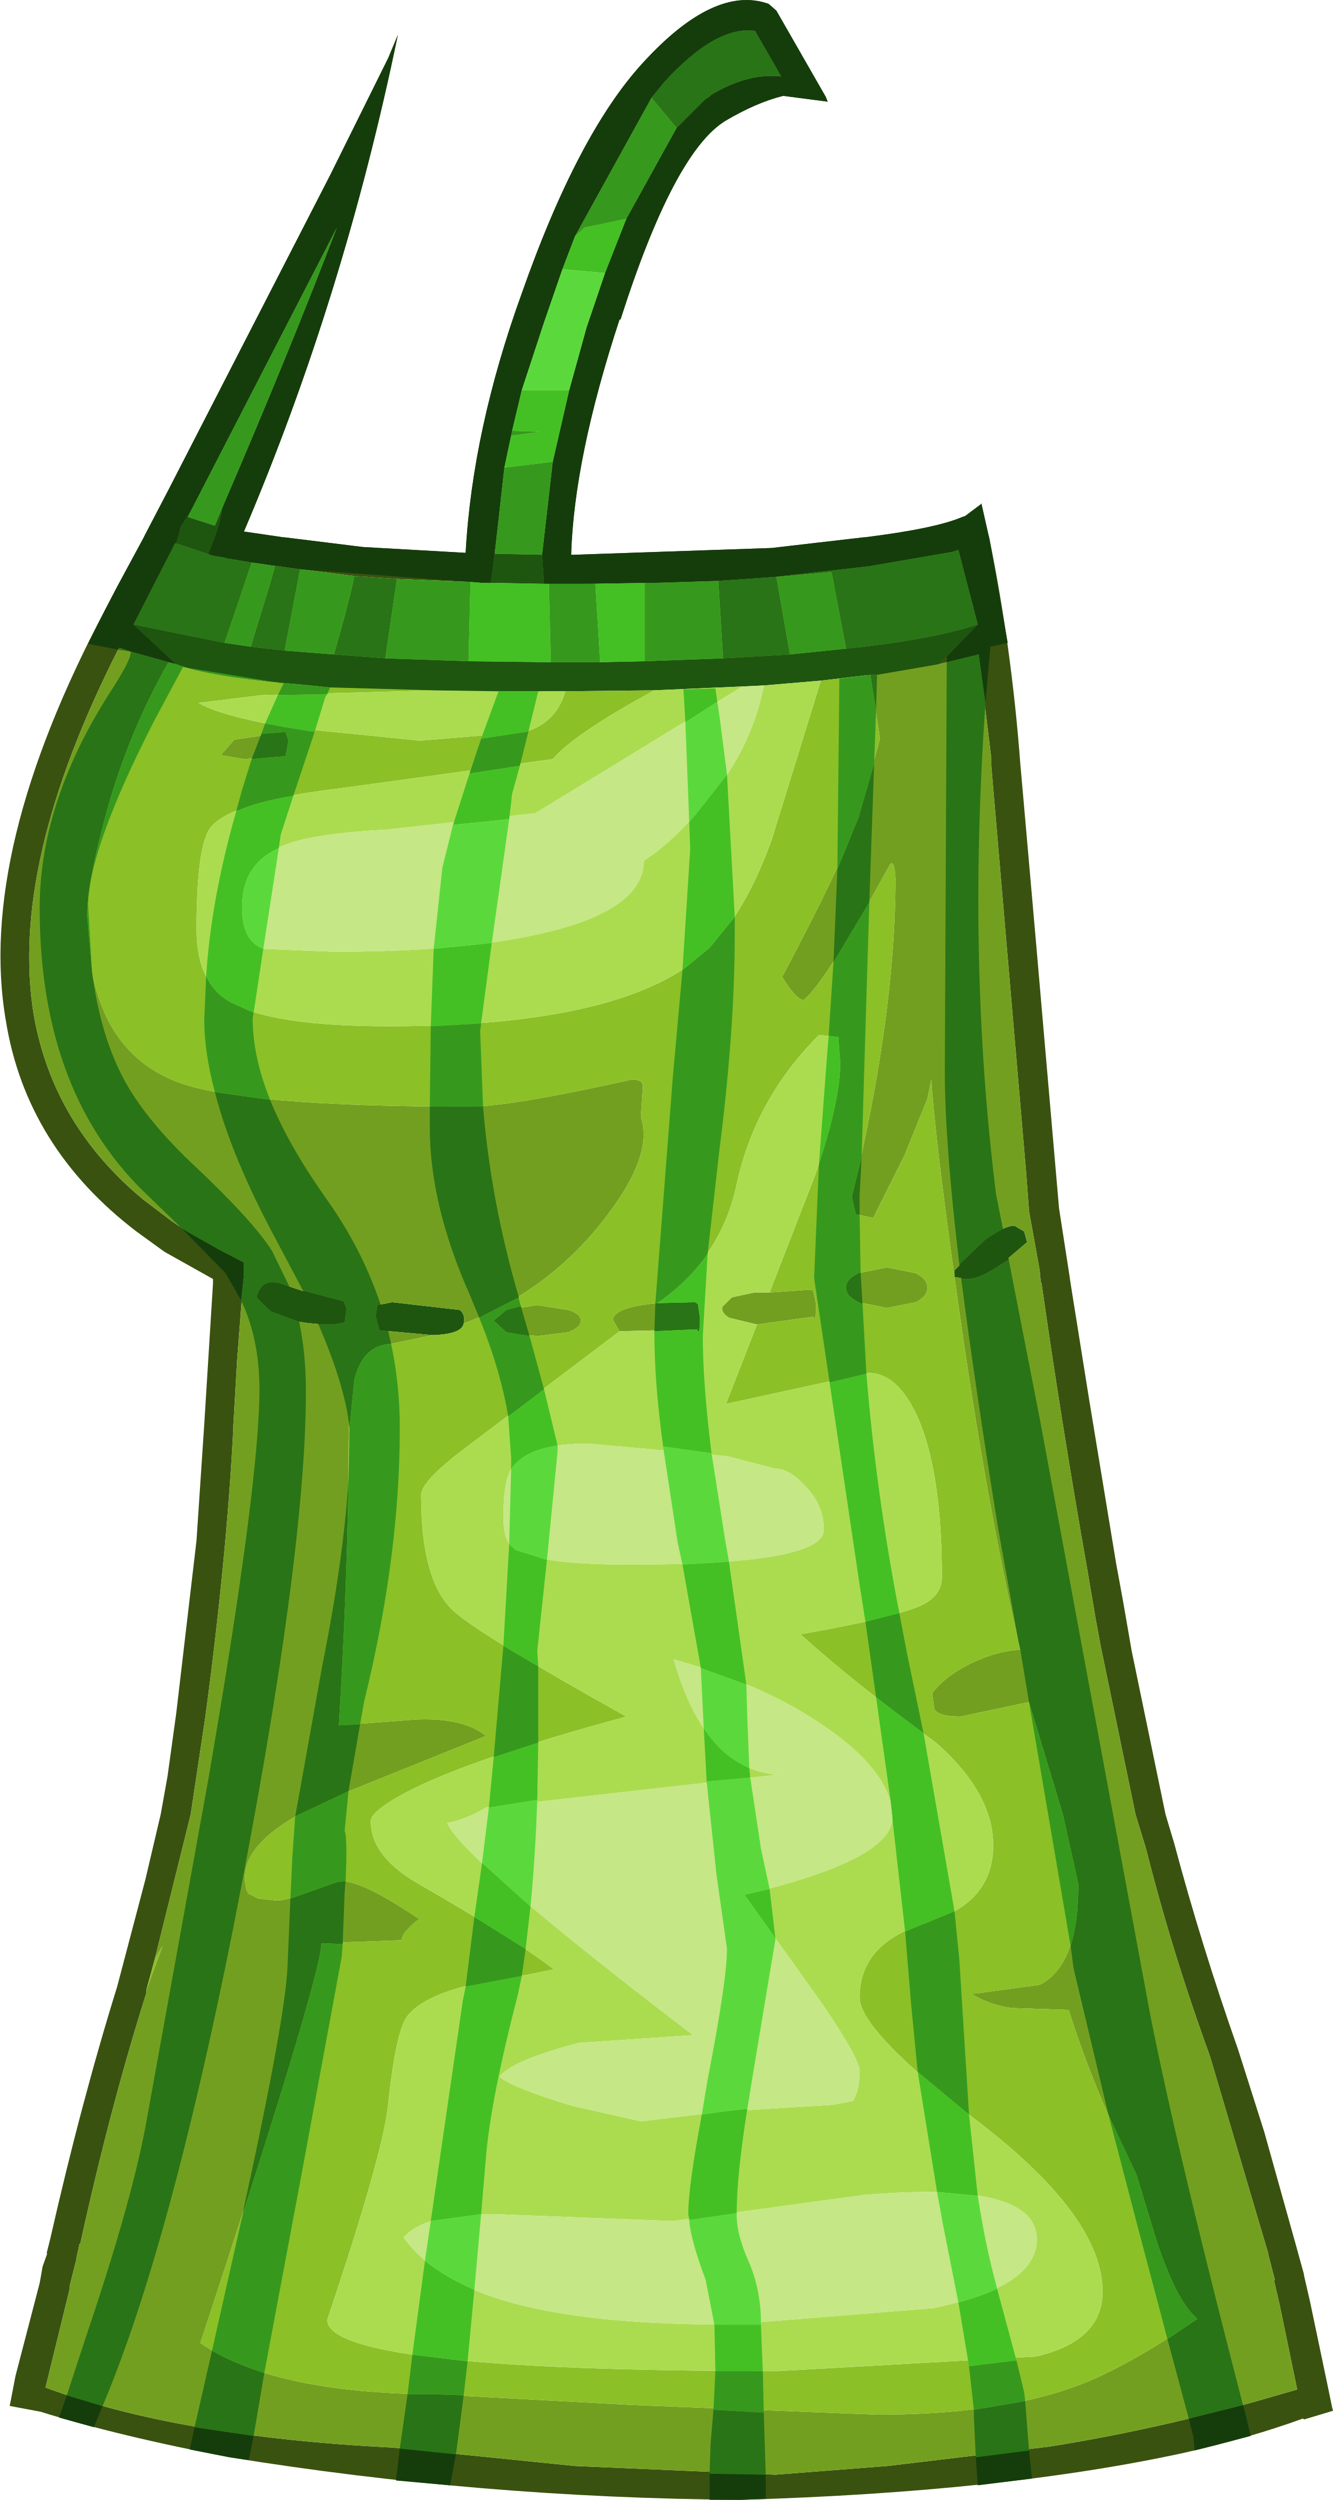 <?xml version="1.0" encoding="UTF-8" standalone="no"?>
<svg xmlns:ffdec="https://www.free-decompiler.com/flash" xmlns:xlink="http://www.w3.org/1999/xlink" ffdec:objectType="shape" height="129.1px" width="68.85px" xmlns="http://www.w3.org/2000/svg">
  <g transform="matrix(1.0, 0.0, 0.0, 1.0, 30.3, 130.25)">
    <path d="M4.65 -123.65 L6.1 -125.1 6.4 -125.3 6.35 -125.3 Q8.3 -126.5 10.05 -126.3 L8.7 -128.65 Q6.7 -128.95 4.0 -126.0 L3.35 -125.2 -0.6 -118.05 -1.25 -116.35 -2.2 -113.6 -3.35 -110.1 -3.85 -108.0 -3.9 -107.75 -4.25 -106.1 -4.75 -101.65 -4.95 -100.15 -6.0 -100.2 -9.8 -100.35 -12.0 -100.5 -14.8 -100.85 -15.85 -101.0 -17.3 -101.2 -18.5 -101.4 -18.55 -101.4 -18.7 -101.45 -19.3 -101.55 -21.25 -102.2 -23.4 -98.0 -21.2 -95.95 -21.6 -96.05 -24.15 -96.8 Q-29.85 -85.6 -28.55 -77.8 -27.55 -72.15 -22.9 -68.3 L-21.45 -67.2 Q-20.3 -66.4 -18.95 -65.7 L-17.7 -65.05 -17.7 -64.85 -17.7 -64.65 -17.7 -64.55 -17.7 -64.45 -17.75 -63.95 -18.05 -60.05 -18.25 -56.6 -18.25 -56.45 Q-18.6 -49.7 -19.7 -41.55 L-20.45 -36.55 -22.3 -29.1 -22.75 -27.45 -22.75 -27.3 Q-24.6 -21.45 -26.15 -14.4 L-26.2 -14.35 -26.35 -13.65 -26.35 -13.6 -26.7 -12.2 -26.7 -12.15 -26.7 -12.05 -27.95 -6.95 Q-21.1 -4.4 -10.0 -3.85 L-0.6 -2.9 9.75 -2.45 15.55 -2.9 23.9 -3.9 Q28.95 -4.7 34.45 -6.2 L36.7 -6.85 35.8 -11.2 35.5 -12.5 35.55 -12.5 35.2 -13.85 35.2 -13.9 34.65 -15.75 32.2 -24.05 Q30.25 -29.4 28.9 -34.75 L28.35 -36.55 26.55 -45.25 26.3 -46.6 25.85 -49.25 Q24.55 -56.6 23.5 -63.95 L23.45 -64.1 23.4 -64.65 22.85 -67.7 22.7 -69.7 20.9 -90.7 20.9 -91.1 20.25 -96.45 18.2 -95.95 20.2 -98.0 19.2 -101.85 18.9 -101.75 14.55 -101.0 9.65 -100.45 6.8 -100.25 3.0 -100.15 0.45 -100.1 -1.95 -100.1 -2.2 -100.1 -2.3 -101.6 -1.75 -106.4 -0.9 -110.1 0.0 -113.35 0.95 -116.15 2.05 -118.95 4.65 -123.65 M2.9 -127.0 Q6.6 -131.05 9.4 -130.05 L9.8 -129.7 12.35 -125.25 12.45 -125.0 10.15 -125.3 Q8.75 -124.95 7.15 -124.0 4.5 -122.35 1.75 -113.75 L1.7 -113.75 Q-0.65 -106.6 -0.8 -101.6 L-0.65 -101.6 9.55 -101.95 14.3 -102.5 14.35 -102.5 Q18.0 -102.95 19.4 -103.55 L19.55 -103.6 20.35 -104.2 20.4 -104.25 20.4 -104.2 20.75 -102.65 20.8 -102.45 Q21.95 -96.8 22.4 -90.8 L22.7 -87.4 23.2 -81.7 24.4 -67.85 24.85 -64.95 24.95 -64.3 25.0 -63.95 25.95 -58.0 27.35 -49.5 27.7 -47.6 28.15 -45.0 29.9 -36.55 30.35 -35.05 Q31.75 -29.8 33.65 -24.4 L35.0 -20.15 36.65 -14.25 37.05 -12.8 37.05 -12.75 37.35 -11.45 38.2 -7.4 38.5 -5.95 38.55 -5.75 37.05 -5.3 37.0 -5.35 Q34.25 -4.35 30.95 -3.6 21.6 -1.55 7.95 -1.15 -5.5 -1.25 -18.45 -3.35 -24.2 -4.45 -28.2 -5.7 L-29.8 -6.0 -29.75 -6.25 -29.5 -7.55 -28.25 -12.35 -28.1 -13.2 -27.85 -13.9 -27.9 -13.85 -27.7 -14.65 Q-26.1 -21.7 -24.25 -27.65 L-22.8 -33.15 -22.0 -36.55 -21.65 -38.5 -21.2 -41.75 -20.15 -50.7 -19.75 -56.7 -19.3 -63.95 -19.3 -64.2 -21.8 -65.6 -23.25 -66.65 Q-28.95 -71.0 -30.0 -77.55 -31.5 -86.25 -24.85 -98.8 L-24.25 -99.95 -22.9 -102.45 -22.8 -102.65 -21.6 -104.95 -13.25 -121.2 -10.25 -127.25 -9.75 -128.45 Q-12.55 -114.9 -17.7 -102.8 L-15.65 -102.5 -15.6 -102.5 -11.55 -102.0 -6.25 -101.7 Q-5.9 -108.05 -3.35 -115.1 -0.45 -123.35 2.9 -127.0 M-20.45 -103.85 L-20.95 -103.05 -21.2 -102.2 -19.55 -101.65 Q-18.85 -103.35 -18.85 -103.95 -15.3 -112.2 -12.9 -118.5 L-20.45 -103.85" fill="#3a5210" fill-rule="evenodd" stroke="none"/>
    <path d="M-2.3 -101.6 L-2.2 -100.1 -4.95 -100.15 -4.75 -101.65 -2.3 -101.6 M20.2 -98.0 L18.2 -95.95 14.65 -95.4 12.1 -95.1 9.15 -94.85 8.05 -94.8 3.5 -94.6 -1.1 -94.55 -7.9 -94.6 -14.75 -94.9 Q-19.5 -95.3 -21.2 -95.95 L-23.4 -98.0 -18.7 -97.05 -17.35 -96.85 -15.6 -96.65 -13.05 -96.45 -10.4 -96.25 -6.1 -96.1 -1.85 -96.05 0.7 -96.05 3.0 -96.1 7.05 -96.25 10.5 -96.45 13.4 -96.75 Q17.75 -97.2 20.2 -98.0 M19.0 -64.3 L19.0 -64.65 20.55 -66.2 Q21.55 -66.95 22.1 -66.95 L22.6 -66.65 22.75 -66.1 21.4 -64.95 Q20.3 -64.2 19.65 -64.2 L19.0 -64.3 M-7.95 -61.3 L-10.7 -61.55 -10.9 -62.3 -10.8 -62.85 -10.05 -63.0 -6.55 -62.6 Q-6.25 -62.35 -6.35 -61.9 -6.45 -61.35 -7.95 -61.3 M-20.45 -103.85 L-20.6 -103.55 -19.2 -103.1 -18.85 -103.95 Q-18.85 -103.35 -19.55 -101.65 L-21.2 -102.2 -20.95 -103.05 -20.45 -103.85 M-15.75 -63.95 Q-13.5 -63.15 -12.55 -63.05 L-12.4 -62.65 -12.5 -61.95 -13.1 -61.85 Q-15.3 -61.85 -16.35 -62.55 L-17.05 -63.25 Q-16.8 -64.3 -15.75 -63.95" fill="#1e5610" fill-rule="evenodd" stroke="none"/>
    <path d="M3.35 -125.2 L4.0 -126.0 Q6.7 -128.95 8.7 -128.65 L10.05 -126.3 Q8.3 -126.5 6.35 -125.3 L6.4 -125.3 6.1 -125.1 4.65 -123.65 3.35 -125.2 M6.8 -100.25 L9.65 -100.45 14.55 -101.0 18.9 -101.75 19.2 -101.85 20.2 -98.0 Q17.75 -97.2 13.4 -96.75 L12.65 -100.7 9.8 -100.45 10.5 -96.45 7.05 -96.25 6.8 -100.25 M18.2 -95.95 L20.25 -96.45 20.9 -91.1 20.9 -90.7 22.7 -69.7 22.85 -67.7 23.4 -64.65 23.45 -64.1 23.5 -63.95 Q24.55 -56.6 25.85 -49.25 L26.3 -46.6 26.55 -45.25 28.35 -36.55 28.9 -34.75 Q30.25 -29.4 32.2 -24.05 L34.65 -15.75 35.2 -13.9 35.2 -13.85 35.55 -12.5 35.5 -12.5 35.8 -11.2 36.7 -6.85 34.45 -6.2 Q28.95 -4.7 23.9 -3.9 L15.55 -2.9 9.75 -2.45 -0.6 -2.9 -10.0 -3.85 Q-21.1 -4.4 -27.95 -6.95 L-26.7 -12.05 -26.7 -12.15 -26.7 -12.2 -26.35 -13.6 -26.35 -13.65 -26.2 -14.35 -26.15 -14.4 Q-24.6 -21.45 -22.75 -27.3 L-22.75 -27.45 -21.9 -29.75 -22.3 -29.1 -20.45 -36.55 -19.7 -41.55 Q-18.6 -49.7 -18.25 -56.45 L-18.25 -56.6 -18.05 -60.05 -17.75 -63.95 -17.7 -64.45 -17.7 -64.55 -17.7 -64.65 -17.7 -64.85 -17.7 -65.05 -18.95 -65.7 Q-20.3 -66.4 -21.45 -67.2 L-22.9 -68.3 Q-27.55 -72.15 -28.55 -77.8 -29.85 -85.6 -24.15 -96.8 L-21.6 -96.05 Q-23.85 -92.1 -25.0 -87.55 -25.8 -84.5 -25.8 -82.95 -25.8 -76.2 -21.2 -74.4 -17.9 -73.1 -6.05 -73.1 -3.95 -73.1 2.35 -74.5 2.95 -74.5 2.9 -74.1 L2.8 -72.55 Q3.5 -70.55 0.8 -67.15 -2.05 -63.55 -6.35 -61.9 -6.25 -62.35 -6.55 -62.6 L-10.05 -63.0 -10.8 -62.85 -10.9 -62.3 -10.7 -61.55 -7.95 -61.3 -10.1 -60.85 Q-11.55 -60.8 -12.0 -59.0 -12.3 -57.9 -12.3 -55.05 -12.35 -48.2 -12.8 -41.15 L-8.8 -41.45 Q-6.35 -41.55 -5.2 -40.6 L-12.4 -37.7 Q-17.65 -35.6 -17.65 -33.3 -17.65 -32.65 -17.45 -32.45 L-16.95 -32.2 -16.0 -32.1 Q-15.35 -32.1 -12.9 -33.05 -12.0 -33.4 -8.65 -31.15 -9.55 -30.45 -9.55 -30.05 L-13.7 -29.9 Q-13.7 -28.25 -19.95 -9.25 -16.2 -6.65 -7.8 -6.6 L2.35 -6.05 15.0 -5.55 Q22.4 -5.55 26.65 -7.6 28.95 -8.7 31.55 -10.5 30.5 -11.35 29.45 -14.5 L28.4 -17.95 Q26.2 -22.3 24.9 -26.45 L21.95 -26.55 Q20.8 -26.7 19.85 -27.3 L20.1 -27.3 23.4 -27.75 Q25.4 -28.75 25.4 -32.95 L25.0 -34.75 24.6 -36.55 22.85 -42.35 19.3 -41.6 Q18.15 -41.6 17.95 -42.0 L17.85 -42.8 Q18.45 -43.65 19.85 -44.35 21.2 -45.0 22.4 -45.05 20.55 -53.0 19.05 -63.95 L19.0 -64.3 Q18.0 -71.5 17.8 -74.5 L17.6 -73.5 16.4 -70.55 14.8 -67.35 13.9 -67.55 13.7 -68.45 Q15.95 -77.8 15.95 -84.9 15.9 -85.8 15.7 -85.65 L15.5 -85.3 Q12.25 -79.4 11.2 -78.6 10.8 -78.65 10.1 -79.8 13.15 -85.55 14.05 -88.05 L15.15 -92.1 14.65 -95.4 18.2 -95.95 M-23.4 -98.0 L-21.25 -102.2 -19.3 -101.55 -18.7 -101.45 -18.55 -101.4 -18.5 -101.4 -17.3 -101.2 -15.85 -101.0 -14.8 -100.85 -15.6 -96.65 -17.35 -96.85 -16.35 -100.1 -16.1 -101.0 -17.3 -101.2 -18.7 -97.05 -23.4 -98.0 M-12.0 -100.5 L-9.8 -100.35 -10.4 -96.25 -13.05 -96.45 Q-12.15 -99.6 -12.0 -100.5 M19.0 -64.3 L19.65 -64.2 Q20.3 -64.2 21.4 -64.95 L22.75 -66.1 22.6 -66.65 22.1 -66.95 Q21.55 -66.95 20.55 -66.2 L19.0 -64.65 19.0 -64.3 M9.45 -63.5 L11.55 -63.65 11.7 -63.6 11.85 -62.9 Q11.85 -61.9 11.7 -62.25 L8.8 -61.85 7.35 -62.2 Q6.95 -62.45 7.0 -62.75 L7.5 -63.25 8.65 -63.5 9.45 -63.5 M1.7 -61.5 L1.35 -62.1 Q1.45 -62.75 3.65 -62.95 L5.6 -63.0 5.75 -62.9 5.85 -62.2 Q5.85 -61.2 5.7 -61.6 L1.7 -61.5 M14.05 -64.5 L15.5 -64.8 17.0 -64.5 Q17.6 -64.2 17.6 -63.75 17.6 -63.3 17.0 -63.0 L15.5 -62.7 14.05 -63.0 Q13.4 -63.3 13.4 -63.75 13.4 -64.2 14.05 -64.5 M-17.7 -91.05 L-18.9 -91.25 -18.2 -92.05 -15.55 -92.45 -15.4 -92.0 -15.55 -91.2 -17.7 -91.05 M-4.15 -62.6 L-2.55 -62.85 -0.95 -62.6 Q-0.3 -62.4 -0.3 -62.05 -0.3 -61.7 -0.95 -61.45 L-2.55 -61.25 -4.15 -61.45 -4.8 -62.05 -4.15 -62.6 M-15.75 -63.95 Q-16.8 -64.3 -17.05 -63.25 L-16.35 -62.55 Q-15.3 -61.85 -13.1 -61.85 L-12.5 -61.95 -12.4 -62.65 -12.55 -63.05 Q-13.5 -63.15 -15.75 -63.95" fill="#739f20" fill-rule="evenodd" stroke="none"/>
    <path d="M4.65 -123.65 L2.05 -118.95 -0.1 -118.5 -0.6 -118.05 3.35 -125.2 4.65 -123.65 M-1.75 -106.4 L-2.3 -101.6 -4.75 -101.65 -4.25 -106.1 -1.75 -106.4 M-1.95 -100.1 L0.45 -100.1 0.7 -96.05 -1.85 -96.05 -1.95 -100.1 M3.0 -100.15 L6.8 -100.25 7.05 -96.25 3.0 -96.1 3.0 -100.15 M-22.75 -27.45 L-22.3 -29.1 -21.9 -29.75 -22.75 -27.45 M-21.6 -96.05 L-21.2 -95.95 Q-19.5 -95.3 -14.75 -94.9 L-7.9 -94.6 -16.8 -94.35 -20.05 -93.95 Q-18.95 -93.3 -15.6 -92.7 L-8.6 -92.0 -3.15 -92.45 Q-1.55 -92.95 -1.1 -94.55 L3.5 -94.6 Q-0.65 -92.35 -1.75 -91.05 L-12.65 -89.55 Q-18.25 -88.9 -19.4 -87.55 -20.15 -86.65 -20.15 -82.25 -20.15 -79.5 -18.4 -78.5 -16.3 -77.25 -10.2 -77.25 2.35 -77.25 6.35 -81.3 8.2 -83.15 9.55 -86.85 L12.1 -95.1 14.65 -95.4 15.15 -92.1 14.05 -88.05 Q13.15 -85.55 10.1 -79.8 10.8 -78.65 11.2 -78.6 12.25 -79.4 15.5 -85.3 L15.7 -85.65 Q15.9 -85.8 15.95 -84.9 15.95 -77.8 13.7 -68.45 L13.9 -67.55 14.8 -67.35 16.4 -70.55 17.6 -73.5 17.8 -74.5 Q18.0 -71.5 19.0 -64.3 L19.05 -63.95 Q20.55 -53.0 22.4 -45.05 21.2 -45.0 19.85 -44.35 18.45 -43.65 17.85 -42.8 L17.95 -42.0 Q18.15 -41.6 19.3 -41.6 L22.85 -42.35 24.6 -36.55 25.0 -34.75 25.4 -32.95 Q25.4 -28.75 23.4 -27.75 L20.1 -27.3 19.85 -27.3 Q20.8 -26.7 21.95 -26.55 L24.9 -26.45 Q26.2 -22.3 28.4 -17.95 L29.45 -14.5 Q30.5 -11.35 31.55 -10.5 28.95 -8.7 26.65 -7.6 22.4 -5.55 15.0 -5.55 L2.35 -6.05 -7.8 -6.6 Q-16.2 -6.65 -19.95 -9.25 -13.7 -28.25 -13.7 -29.9 L-9.55 -30.05 Q-9.55 -30.45 -8.65 -31.15 -12.0 -33.4 -12.9 -33.05 -15.35 -32.1 -16.0 -32.1 L-16.95 -32.2 -17.45 -32.45 Q-17.65 -32.65 -17.65 -33.3 -17.65 -35.6 -12.4 -37.7 L-5.2 -40.6 Q-6.35 -41.55 -8.8 -41.45 L-12.8 -41.15 Q-12.35 -48.2 -12.3 -55.05 -12.3 -57.9 -12.0 -59.0 -11.55 -60.8 -10.1 -60.85 L-7.95 -61.3 Q-6.45 -61.35 -6.35 -61.9 -2.05 -63.55 0.8 -67.15 3.5 -70.55 2.8 -72.55 L2.9 -74.1 Q2.95 -74.5 2.35 -74.5 -3.95 -73.1 -6.05 -73.1 -17.9 -73.1 -21.2 -74.4 -25.8 -76.2 -25.8 -82.95 -25.8 -84.5 -25.0 -87.55 -23.85 -92.1 -21.6 -96.05 M-14.8 -100.85 L-12.0 -100.5 Q-12.15 -99.6 -13.05 -96.45 L-15.6 -96.65 -14.8 -100.85 M-9.8 -100.35 L-6.0 -100.2 -6.1 -96.1 -10.4 -96.25 -9.8 -100.35 M-3.9 -107.75 L-3.85 -108.0 -2.4 -107.95 -3.9 -107.75 M10.5 -96.45 L9.8 -100.45 12.65 -100.7 13.4 -96.75 10.5 -96.45 M-17.35 -96.85 L-18.7 -97.05 -17.3 -101.2 -16.1 -101.0 -16.35 -100.1 -17.35 -96.85 M9.45 -63.5 L11.8 -69.55 Q13.1 -73.35 13.1 -75.35 L13.0 -76.7 12.0 -76.8 Q8.7 -73.5 7.75 -69.1 6.95 -65.3 3.65 -62.95 1.45 -62.75 1.35 -62.1 L1.7 -61.5 -6.3 -55.45 Q-8.55 -53.75 -8.55 -53.05 -8.55 -48.4 -6.75 -46.95 -5.3 -45.7 2.05 -41.6 -6.1 -39.4 -9.4 -37.65 -11.15 -36.7 -11.15 -36.2 -11.15 -34.4 -8.75 -33.0 -3.7 -30.1 -1.7 -28.55 L-3.15 -28.25 Q-8.05 -27.65 -9.25 -26.15 -9.85 -25.4 -10.25 -21.6 -10.5 -19.05 -13.4 -10.45 -13.4 -7.8 9.9 -7.8 L23.2 -8.55 Q26.65 -9.35 26.65 -11.9 26.65 -15.7 20.4 -20.55 14.1 -25.35 14.1 -27.1 14.1 -29.9 17.55 -30.95 21.0 -31.95 21.0 -34.95 21.0 -37.65 18.05 -40.25 13.75 -43.4 11.05 -45.85 15.9 -46.7 17.3 -47.35 18.35 -47.85 18.35 -48.8 18.35 -54.1 17.15 -56.95 16.1 -59.35 14.55 -59.35 L7.2 -57.75 8.8 -61.85 11.7 -62.25 Q11.85 -61.9 11.85 -62.9 L11.7 -63.6 11.55 -63.65 9.45 -63.5 M14.05 -64.5 Q13.4 -64.2 13.4 -63.75 13.4 -63.3 14.05 -63.0 L15.5 -62.7 17.0 -63.0 Q17.6 -63.3 17.6 -63.75 17.6 -64.2 17.0 -64.5 L15.5 -64.8 14.05 -64.5 M-18.85 -103.95 L-19.2 -103.1 -20.6 -103.55 -20.45 -103.85 -12.9 -118.5 Q-15.3 -112.2 -18.85 -103.95 M-4.15 -62.6 L-4.8 -62.05 -4.15 -61.45 -2.55 -61.25 -0.95 -61.45 Q-0.3 -61.7 -0.3 -62.05 -0.3 -62.4 -0.95 -62.6 L-2.55 -62.85 -4.15 -62.6 M-17.7 -91.05 L-15.55 -91.2 -15.4 -92.0 -15.55 -92.45 -18.2 -92.05 -18.9 -91.25 -17.7 -91.05" fill="#8bc027" fill-rule="evenodd" stroke="none"/>
    <path d="M2.05 -118.95 L0.95 -116.15 -1.25 -116.35 -0.6 -118.05 -0.1 -118.5 2.05 -118.95 M-0.9 -110.1 L-1.75 -106.4 -4.25 -106.1 -3.9 -107.75 -2.4 -107.95 -3.85 -108.0 -3.35 -110.1 -0.9 -110.1 M-2.2 -100.1 L-1.95 -100.1 -1.85 -96.05 -6.1 -96.1 -6.0 -100.2 -4.95 -100.15 -2.2 -100.1 M0.45 -100.1 L3.0 -100.15 3.0 -96.1 0.7 -96.05 0.45 -100.1 M12.1 -95.1 L9.55 -86.85 Q8.2 -83.15 6.35 -81.3 2.35 -77.25 -10.2 -77.25 -16.3 -77.25 -18.4 -78.5 -20.15 -79.5 -20.15 -82.25 -20.15 -86.65 -19.4 -87.55 -18.25 -88.9 -12.65 -89.55 L-1.75 -91.05 Q-0.65 -92.35 3.5 -94.6 L8.05 -94.8 -2.65 -88.25 -10.4 -87.4 Q-14.25 -87.2 -15.75 -86.55 -17.8 -85.7 -17.8 -83.4 -17.8 -81.6 -16.65 -81.25 L-13.05 -81.1 Q-6.4 -81.1 -2.3 -82.05 2.95 -83.25 2.95 -85.8 4.2 -86.6 5.6 -88.15 8.45 -91.2 9.15 -94.85 L12.1 -95.1 M-1.1 -94.55 Q-1.55 -92.95 -3.15 -92.45 L-8.6 -92.0 -15.6 -92.7 Q-18.95 -93.3 -20.05 -93.95 L-16.8 -94.35 -7.9 -94.6 -1.1 -94.55 M3.65 -62.95 Q6.95 -65.3 7.75 -69.1 8.7 -73.5 12.0 -76.8 L13.0 -76.7 13.1 -75.35 Q13.1 -73.35 11.8 -69.55 L9.45 -63.5 8.65 -63.5 7.5 -63.25 7.0 -62.75 Q6.95 -62.45 7.35 -62.2 L8.8 -61.85 7.2 -57.75 14.55 -59.35 Q16.1 -59.35 17.15 -56.95 18.35 -54.1 18.35 -48.8 18.35 -47.85 17.3 -47.35 15.9 -46.7 11.05 -45.85 13.75 -43.4 18.05 -40.25 21.0 -37.65 21.0 -34.95 21.0 -31.95 17.55 -30.95 14.1 -29.9 14.1 -27.1 14.1 -25.35 20.4 -20.55 26.65 -15.7 26.65 -11.9 26.65 -9.35 23.2 -8.55 L9.9 -7.8 Q-13.4 -7.8 -13.4 -10.45 -10.5 -19.05 -10.25 -21.6 -9.85 -25.4 -9.25 -26.15 -8.05 -27.65 -3.15 -28.25 L-1.7 -28.55 Q-3.7 -30.1 -8.75 -33.0 -11.15 -34.4 -11.15 -36.2 -11.15 -36.7 -9.4 -37.65 -6.1 -39.4 2.05 -41.6 -5.3 -45.7 -6.75 -46.95 -8.55 -48.4 -8.55 -53.05 -8.55 -53.75 -6.3 -55.45 L1.7 -61.5 5.7 -61.6 Q5.85 -61.2 5.85 -62.2 L5.75 -62.9 5.6 -63.0 3.65 -62.95 M7.25 -55.05 L0.05 -55.7 Q-2.95 -55.7 -3.85 -54.45 -4.3 -53.8 -4.3 -51.9 -4.3 -50.55 -3.65 -50.2 -2.4 -49.45 2.25 -49.45 12.25 -49.45 12.25 -51.25 12.25 -52.55 11.25 -53.55 10.45 -54.4 9.75 -54.4 L7.25 -55.05 M9.85 -38.6 L-5.2 -36.9 Q-6.2 -36.3 -7.2 -36.1 -6.4 -34.25 5.3 -25.3 L5.5 -25.15 -0.4 -24.75 Q-3.85 -23.85 -4.5 -23.0 -3.75 -22.4 -0.75 -21.5 L2.8 -20.7 7.0 -21.2 12.7 -21.55 13.75 -21.75 Q14.1 -22.3 14.1 -23.3 14.1 -23.9 12.25 -26.65 L8.15 -32.4 Q15.8 -34.2 15.8 -36.4 15.8 -38.6 12.5 -40.95 9.25 -43.25 4.5 -44.55 6.1 -38.9 9.85 -38.6 M14.35 -16.9 L4.45 -15.55 -4.65 -15.9 Q-8.3 -16.0 -9.45 -14.7 -7.65 -12.2 -3.15 -11.15 0.75 -10.2 7.4 -10.2 L17.9 -11.05 Q23.25 -12.15 23.25 -14.6 23.25 -17.65 14.35 -16.9" fill="#abdc50" fill-rule="evenodd" stroke="none"/>
    <path d="M0.95 -116.15 L0.0 -113.35 -0.9 -110.1 -3.35 -110.1 -2.2 -113.6 -1.25 -116.35 0.95 -116.15 M9.15 -94.85 Q8.45 -91.2 5.6 -88.15 4.2 -86.6 2.95 -85.8 2.95 -83.25 -2.3 -82.05 -6.4 -81.1 -13.05 -81.1 L-16.65 -81.25 Q-17.8 -81.6 -17.8 -83.4 -17.8 -85.7 -15.75 -86.55 -14.25 -87.2 -10.4 -87.4 L-2.65 -88.25 8.05 -94.8 9.15 -94.85 M9.85 -38.6 Q6.1 -38.9 4.5 -44.55 9.25 -43.25 12.5 -40.95 15.8 -38.6 15.8 -36.4 15.8 -34.2 8.15 -32.4 L12.25 -26.65 Q14.1 -23.9 14.1 -23.3 14.1 -22.3 13.75 -21.75 L12.7 -21.55 7.0 -21.2 2.8 -20.7 -0.75 -21.5 Q-3.75 -22.4 -4.5 -23.0 -3.85 -23.85 -0.4 -24.75 L5.5 -25.15 5.3 -25.3 Q-6.4 -34.25 -7.2 -36.1 -6.2 -36.3 -5.2 -36.9 L9.85 -38.6 M7.25 -55.05 L9.75 -54.4 Q10.45 -54.4 11.25 -53.55 12.25 -52.55 12.25 -51.25 12.25 -49.45 2.25 -49.45 -2.4 -49.45 -3.65 -50.2 -4.3 -50.55 -4.3 -51.9 -4.3 -53.8 -3.85 -54.45 -2.95 -55.7 0.05 -55.7 L7.25 -55.05 M14.35 -16.9 Q23.25 -17.65 23.25 -14.6 23.25 -12.15 17.9 -11.05 L7.4 -10.2 Q0.75 -10.2 -3.15 -11.15 -7.65 -12.2 -9.45 -14.7 -8.3 -16.0 -4.65 -15.9 L4.45 -15.55 14.35 -16.9" fill="#c5e785" fill-rule="evenodd" stroke="none"/>
    <path d="M-24.2 -96.7 L-25.75 -97.0 -24.85 -98.8 -24.25 -99.95 -22.9 -102.45 -22.8 -102.65 -21.6 -104.95 -13.25 -121.2 -10.25 -127.25 -9.75 -128.45 Q-12.55 -114.9 -17.7 -102.8 L-15.65 -102.5 -15.6 -102.5 -11.55 -102.0 -6.25 -101.7 Q-5.9 -108.05 -3.35 -115.1 -0.45 -123.35 2.9 -127.0 6.6 -131.05 9.4 -130.05 L9.8 -129.7 12.35 -125.25 12.45 -125.0 10.15 -125.3 Q8.75 -124.95 7.15 -124.0 4.5 -122.35 1.75 -113.75 L1.7 -113.75 Q-0.65 -106.6 -0.8 -101.6 L-0.65 -101.6 9.55 -101.95 14.3 -102.5 14.35 -102.5 Q18.0 -102.95 19.4 -103.55 L19.55 -103.6 20.35 -104.2 20.4 -104.25 20.4 -104.2 20.75 -102.65 20.8 -102.45 21.75 -97.05 20.85 -96.85 20.6 -93.95 20.25 -96.45 18.6 -96.05 18.6 -96.35 20.2 -98.0 19.2 -101.85 18.9 -101.75 14.55 -101.0 9.65 -100.45 6.8 -100.25 3.65 -100.15 -0.15 -100.1 -1.95 -100.1 -2.2 -100.1 -2.3 -101.6 -1.75 -106.4 -0.9 -110.1 0.0 -113.35 0.95 -116.15 2.05 -118.95 4.65 -123.65 6.1 -125.1 6.4 -125.3 6.35 -125.3 Q8.3 -126.5 10.05 -126.3 L8.7 -128.65 Q6.7 -128.95 4.0 -126.0 L3.35 -125.2 -0.6 -118.05 -1.25 -116.35 -2.2 -113.6 -3.35 -110.1 -3.85 -108.0 -3.9 -107.75 -4.25 -106.1 -4.75 -101.65 -4.95 -100.15 -5.45 -100.15 -14.8 -100.85 -15.85 -101.0 -17.3 -101.2 -18.5 -101.4 -18.55 -101.4 -18.7 -101.45 -19.3 -101.55 -21.25 -102.2 -23.4 -98.0 -21.2 -95.95 -21.6 -96.05 -23.55 -96.6 -24.15 -96.8 -24.2 -96.7 M33.9 -6.05 L34.0 -5.7 34.3 -4.45 31.4 -3.7 31.35 -4.35 31.1 -5.35 33.9 -6.05 M9.25 -2.45 L9.25 -1.2 7.95 -1.15 6.35 -1.15 6.35 -2.5 9.25 -2.45 M22.85 -3.7 L23.0 -2.25 20.2 -1.9 20.1 -3.35 22.85 -3.7 M-20.45 -103.85 L-20.95 -103.05 -21.2 -102.2 -19.55 -101.65 Q-18.85 -103.35 -18.85 -103.95 -15.3 -112.2 -12.9 -118.5 L-20.45 -103.85 M-6.75 -3.5 L-7.05 -1.9 -9.85 -2.15 -9.65 -3.8 -6.75 -3.5 M-17.2 -4.45 L-17.45 -3.2 -18.45 -3.35 -20.5 -3.75 -20.25 -4.9 -17.2 -4.45 M-25.0 -6.0 L-25.45 -4.9 -27.25 -5.4 -26.85 -6.55 -25.0 -6.0 M-17.85 -63.1 L-18.65 -64.5 -20.9 -66.8 -18.95 -65.7 -17.7 -65.05 -17.7 -64.85 -17.7 -64.65 -17.7 -64.55 -17.7 -64.45 -17.75 -63.95 -17.85 -63.1" fill="#153d0c" fill-rule="evenodd" stroke="none"/>
    <path d="M-21.2 -95.95 L-23.4 -98.0 -18.7 -97.05 -17.35 -96.85 -15.6 -96.65 -13.05 -96.45 -10.4 -96.25 -6.1 -96.1 -1.85 -96.05 0.7 -96.05 3.0 -96.1 7.05 -96.25 10.5 -96.45 13.4 -96.75 Q17.75 -97.2 20.2 -98.0 L18.6 -96.35 18.2 -95.95 15.0 -95.4 14.65 -95.4 -2.5 -94.55 -4.55 -94.55 -7.9 -94.6 -13.25 -94.75 -14.75 -94.9 Q-19.5 -95.3 -21.2 -95.95 M-4.95 -100.15 L-4.75 -101.65 -2.3 -101.6 -2.2 -100.1 -4.95 -100.15 M21.5 -66.8 L21.8 -65.2 21.4 -64.95 Q20.3 -64.2 19.65 -64.2 L19.35 -64.2 19.25 -64.95 20.55 -66.2 21.5 -66.8 M-18.85 -103.95 Q-18.85 -103.35 -19.55 -101.65 L-21.2 -102.2 -20.95 -103.05 -20.45 -103.85 -20.6 -103.55 -19.2 -103.1 -18.85 -103.95 M-10.65 -62.9 L-10.25 -61.5 -10.7 -61.55 -10.9 -62.3 -10.8 -62.85 -10.65 -62.9 M-13.85 -61.85 L-14.65 -63.6 -12.55 -63.05 -12.4 -62.65 -12.5 -61.95 -13.1 -61.85 -13.85 -61.85 M-15.35 -63.8 L-14.85 -62.0 -16.35 -62.55 -17.05 -63.25 Q-16.8 -64.3 -15.75 -63.95 L-15.35 -63.8" fill="#1e5610" fill-rule="evenodd" stroke="none"/>
    <path d="M-24.2 -96.7 L-24.15 -96.8 -23.55 -96.6 -21.6 -96.05 Q-23.85 -92.1 -25.0 -87.55 -25.8 -84.5 -25.8 -82.95 L-25.55 -80.1 Q-25.15 -76.95 -24.0 -74.7 -22.85 -72.45 -20.1 -69.9 -17.2 -67.15 -16.25 -65.65 L-15.35 -63.8 -15.75 -63.95 Q-16.8 -64.3 -17.05 -63.25 L-16.35 -62.55 -14.85 -62.0 Q-14.5 -60.35 -14.5 -58.4 -14.5 -49.75 -18.25 -30.7 -21.55 -14.15 -25.0 -6.0 L-26.85 -6.55 -25.8 -9.75 Q-23.4 -16.85 -22.7 -20.9 L-19.55 -38.3 Q-16.9 -53.65 -16.9 -58.5 -16.9 -61.1 -17.85 -63.1 L-17.75 -63.95 -17.7 -64.45 -17.7 -64.55 -17.7 -64.65 -17.7 -64.85 -17.7 -65.05 -18.95 -65.7 -20.9 -66.8 -22.55 -68.4 Q-28.25 -73.7 -28.25 -83.35 -28.25 -88.95 -24.45 -94.75 -23.5 -96.25 -23.55 -96.6 L-24.2 -96.7 M-23.4 -98.0 L-21.25 -102.2 -19.3 -101.55 -18.7 -101.45 -18.55 -101.4 -18.5 -101.4 -17.3 -101.2 -15.85 -101.0 -14.8 -100.85 -15.6 -96.65 -17.35 -96.85 -16.35 -100.1 -16.1 -101.0 -17.3 -101.2 -18.7 -97.05 -23.4 -98.0 M3.35 -125.2 L4.0 -126.0 Q6.7 -128.95 8.7 -128.65 L10.05 -126.3 Q8.3 -126.5 6.35 -125.3 L6.4 -125.3 6.1 -125.1 4.65 -123.65 3.35 -125.2 M6.8 -100.25 L9.65 -100.45 14.55 -101.0 18.9 -101.75 19.2 -101.85 20.2 -98.0 Q17.75 -97.2 13.4 -96.75 L12.65 -100.7 9.8 -100.45 10.5 -96.45 7.05 -96.25 6.8 -100.25 M18.6 -96.05 L20.25 -96.45 20.6 -93.95 Q19.65 -80.5 21.15 -68.55 L21.5 -66.8 20.55 -66.2 19.25 -64.95 Q18.5 -71.3 18.5 -74.9 L18.6 -96.05 M21.8 -65.2 L23.4 -57.0 29.1 -26.25 Q30.5 -19.15 33.9 -6.05 L31.1 -5.35 30.0 -9.45 31.55 -10.5 Q30.5 -11.35 29.45 -14.5 L28.4 -17.95 26.95 -21.05 25.15 -28.6 25.0 -29.75 Q25.4 -31.0 25.4 -32.95 L25.0 -34.75 24.6 -36.55 22.85 -42.35 22.4 -45.05 22.3 -45.5 21.25 -51.35 Q20.05 -58.75 19.35 -64.2 L19.65 -64.2 Q20.3 -64.2 21.4 -64.95 L21.8 -65.2 M14.65 -95.4 L15.0 -95.4 14.95 -93.6 14.65 -95.4 M12.95 -85.35 L14.05 -88.05 14.85 -90.8 14.6 -83.65 12.75 -80.55 12.95 -85.35 M-10.4 -96.25 L-13.05 -96.45 Q-12.15 -99.6 -12.0 -100.5 L-9.8 -100.35 -10.4 -96.25 M3.55 -62.95 L3.65 -62.95 5.6 -63.0 5.75 -62.9 5.85 -62.2 Q5.85 -61.2 5.7 -61.6 L3.5 -61.5 3.55 -62.95 M14.25 -62.9 L14.05 -63.0 Q13.4 -63.3 13.4 -63.75 13.4 -64.2 14.05 -64.5 L14.15 -64.55 14.25 -62.9 M14.1 -67.5 L13.9 -67.55 13.7 -68.45 14.2 -70.45 14.1 -68.5 14.1 -67.5 M9.15 -5.65 L9.25 -2.45 6.35 -2.5 6.4 -4.0 6.55 -5.8 9.15 -5.65 M22.65 -6.25 L22.85 -3.7 20.1 -3.35 20.0 -5.45 20.0 -5.8 22.65 -6.25 M-5.35 -73.1 Q-4.95 -68.2 -3.5 -63.25 L-5.55 -62.2 -6.0 -63.3 Q-8.1 -68.0 -8.1 -72.0 L-8.1 -73.1 -6.05 -73.1 -5.35 -73.1 M-3.4 -62.8 L-2.95 -61.25 -4.15 -61.45 -4.8 -62.05 -4.15 -62.6 -3.4 -62.8 M-6.35 -6.55 L-6.75 -3.5 -9.65 -3.8 -9.25 -6.6 -7.8 -6.6 -6.35 -6.55 M-16.35 -73.45 Q-15.4 -71.1 -13.45 -68.35 -11.6 -65.75 -10.65 -62.9 L-10.8 -62.85 -10.9 -62.3 -10.7 -61.55 -10.25 -61.5 -10.1 -60.85 Q-11.55 -60.8 -12.0 -59.0 L-12.25 -56.5 Q-12.45 -58.6 -13.85 -61.85 L-13.1 -61.85 -12.5 -61.95 -12.4 -62.65 -12.55 -63.05 -14.65 -63.6 -16.0 -66.15 Q-18.35 -70.5 -19.2 -73.85 L-16.35 -73.45 M-11.7 -41.2 L-12.3 -37.75 -12.4 -37.7 -15.05 -36.45 -13.65 -44.25 Q-12.55 -49.75 -12.3 -53.85 -12.4 -47.6 -12.8 -41.15 L-11.7 -41.2 M-12.45 -33.1 L-12.5 -32.5 -12.6 -29.85 -13.7 -29.9 Q-13.7 -28.55 -17.75 -15.95 L-17.7 -16.25 Q-15.55 -26.1 -15.45 -28.7 L-15.3 -32.2 -12.9 -33.05 -12.45 -33.1 M-16.65 -7.7 L-17.2 -4.45 -20.25 -4.9 -19.35 -8.85 Q-18.2 -8.2 -16.65 -7.7 M-17.3 -91.05 L-16.8 -92.35 -15.55 -92.45 -15.4 -92.0 -15.55 -91.2 -17.3 -91.05" fill="#297416" fill-rule="evenodd" stroke="none"/>
    <path d="M-21.6 -96.05 L-21.2 -95.95 Q-19.5 -95.3 -14.75 -94.9 L-13.25 -94.75 -13.4 -94.4 -15.95 -94.35 -15.65 -94.95 -20.85 -95.8 -22.35 -93.0 Q-25.75 -86.35 -25.75 -83.45 L-25.55 -80.1 -25.8 -82.95 Q-25.8 -84.5 -25.0 -87.55 -23.85 -92.1 -21.6 -96.05 M-4.75 -101.65 L-4.25 -106.1 -1.75 -106.4 -2.3 -101.6 -4.75 -101.65 M-3.9 -107.75 L-3.85 -108.0 -2.4 -107.95 -3.9 -107.75 M-0.6 -118.05 L3.35 -125.2 4.65 -123.65 2.05 -118.95 -0.1 -118.5 -0.6 -118.05 M-1.95 -100.1 L-0.15 -100.1 0.45 -100.1 0.7 -96.05 -1.85 -96.05 -1.95 -100.1 M3.65 -100.15 L6.8 -100.25 7.05 -96.25 3.0 -96.1 3.0 -100.15 3.65 -100.15 M30.0 -9.45 L28.4 -15.5 26.95 -21.05 28.4 -17.95 29.45 -14.5 Q30.5 -11.35 31.55 -10.5 L30.0 -9.45 M25.0 -29.75 L22.85 -42.35 24.6 -36.55 25.0 -34.75 25.4 -32.95 Q25.4 -31.0 25.0 -29.75 M22.4 -45.05 L22.3 -45.5 22.4 -45.05 M10.5 -96.45 L9.8 -100.45 12.65 -100.7 13.4 -96.75 10.5 -96.45 M14.65 -95.4 L14.95 -93.6 14.85 -90.8 14.05 -88.05 12.95 -85.35 13.05 -94.75 13.05 -95.2 14.65 -95.4 M-6.1 -96.1 L-10.4 -96.25 -9.8 -100.35 -6.0 -100.2 -6.1 -96.1 M-13.05 -96.45 L-15.6 -96.65 -14.8 -100.85 -12.0 -100.5 Q-12.15 -99.6 -13.05 -96.45 M-17.35 -96.85 L-18.7 -97.05 -17.3 -101.2 -16.1 -101.0 -16.35 -100.1 -17.35 -96.85 M4.95 -80.15 L6.35 -81.3 7.65 -82.9 7.65 -82.0 Q7.65 -77.05 6.85 -70.8 L6.25 -65.5 Q5.25 -64.05 3.65 -62.95 L3.55 -62.95 4.45 -74.6 4.95 -80.15 M12.75 -80.55 L14.6 -83.65 14.2 -70.45 13.7 -68.45 13.9 -67.55 14.1 -67.5 14.15 -64.55 14.05 -64.5 Q13.4 -64.2 13.4 -63.75 13.4 -63.3 14.05 -63.0 L14.25 -62.9 14.45 -59.3 12.55 -58.85 11.75 -64.25 12.0 -70.15 Q13.1 -73.5 13.1 -75.35 L13.0 -76.7 12.5 -76.75 12.75 -80.55 M9.1 -7.8 L9.15 -5.65 6.55 -5.8 6.65 -7.8 9.1 -7.8 M14.95 -42.6 L14.4 -46.5 16.15 -46.95 16.55 -44.85 17.4 -40.75 Q16.1 -41.7 14.95 -42.6 M19.0 -31.55 L19.25 -29.05 19.75 -21.05 17.1 -23.25 16.75 -26.85 16.45 -30.5 17.55 -30.95 19.0 -31.55 M22.2 -8.35 L22.6 -6.7 22.65 -6.25 20.0 -5.8 19.75 -8.05 22.2 -8.35 M-18.85 -103.95 L-19.2 -103.1 -20.6 -103.55 -20.45 -103.85 -12.9 -118.5 Q-15.3 -112.2 -18.85 -103.95 M-5.45 -92.1 L-3.15 -92.45 -3.0 -92.5 -3.45 -90.7 -6.05 -90.3 -5.45 -92.1 M-5.45 -77.4 L-5.5 -77.0 -5.35 -73.1 -6.05 -73.1 -8.1 -73.1 -8.05 -77.25 -5.45 -77.4 M-3.5 -63.25 L-3.5 -63.15 -3.4 -62.8 -4.15 -62.6 -4.8 -62.05 -4.15 -61.45 -2.95 -61.25 -2.2 -58.5 -4.05 -57.1 Q-4.45 -59.5 -5.55 -62.2 L-3.5 -63.25 M-2.5 -44.2 L-2.5 -40.25 -4.8 -39.5 -4.3 -45.25 -2.5 -44.2 M-3.15 -29.6 L-3.35 -28.2 -6.25 -27.65 -5.8 -31.25 -3.15 -29.6 M-6.15 -8.3 L-6.35 -6.55 -7.8 -6.6 -9.25 -6.6 -9.0 -8.65 -6.15 -8.3 M-14.05 -92.45 L-15.15 -89.15 Q-17.0 -88.85 -18.1 -88.35 L-17.8 -89.45 -17.3 -91.05 -15.55 -91.2 -15.4 -92.0 -15.55 -92.45 -16.8 -92.35 -16.6 -92.9 -15.6 -92.7 -14.05 -92.45 M-17.2 -77.95 L-17.25 -77.65 Q-17.25 -75.7 -16.35 -73.45 L-19.2 -73.85 Q-19.75 -75.9 -19.75 -77.6 L-19.65 -79.85 Q-19.25 -78.95 -18.4 -78.5 L-17.2 -77.95 M-10.1 -60.85 Q-9.65 -58.75 -9.65 -56.5 -9.65 -49.85 -11.5 -42.35 L-11.7 -41.2 -12.8 -41.15 Q-12.4 -47.6 -12.3 -53.85 L-12.25 -55.9 -12.25 -56.5 -12.0 -59.0 Q-11.55 -60.8 -10.1 -60.85 M-12.3 -37.75 L-12.5 -35.7 Q-12.35 -35.4 -12.45 -33.1 L-12.9 -33.05 -15.3 -32.2 -15.2 -34.35 -15.05 -36.45 -12.4 -37.7 -12.3 -37.75 M-12.6 -29.85 L-12.65 -29.2 -14.7 -18.1 -16.65 -7.7 Q-18.2 -8.2 -19.35 -8.85 L-17.75 -15.95 Q-13.7 -28.55 -13.7 -29.9 L-12.6 -29.85" fill="#36991e" fill-rule="evenodd" stroke="none"/>
    <path d="M-5.45 -100.15 L-4.95 -100.15 -2.2 -100.1 -1.95 -100.1 -1.85 -96.05 -6.1 -96.1 -6.0 -100.2 -5.45 -100.15 M-4.25 -106.1 L-3.9 -107.75 -2.4 -107.95 -3.85 -108.0 -3.35 -110.1 -0.9 -110.1 -1.75 -106.4 -4.25 -106.1 M-1.25 -116.35 L-0.6 -118.05 -0.1 -118.5 2.05 -118.95 0.95 -116.15 -1.25 -116.35 M0.45 -100.1 L3.0 -100.15 3.0 -96.1 0.7 -96.05 0.45 -100.1 M6.75 -94.0 L5.1 -92.95 5.0 -94.65 6.65 -94.7 6.75 -94.0 M5.3 -87.8 L5.6 -88.15 7.25 -90.25 7.65 -82.9 6.35 -81.3 4.95 -80.15 5.35 -86.4 5.3 -87.8 M3.65 -62.95 Q5.25 -64.05 6.25 -65.5 L6.0 -61.25 Q6.0 -58.8 6.45 -55.2 L3.95 -55.55 Q3.5 -58.85 3.5 -61.35 L3.5 -61.5 5.7 -61.6 Q5.85 -61.2 5.85 -62.2 L5.75 -62.9 5.6 -63.0 3.65 -62.95 M12.5 -76.75 L13.0 -76.7 13.1 -75.35 Q13.1 -73.5 12.0 -70.15 L12.4 -75.5 12.5 -76.75 M12.55 -58.85 L14.45 -59.3 Q14.95 -53.15 16.15 -46.95 L14.4 -46.5 14.1 -48.4 12.55 -58.85 M7.35 -49.6 L8.25 -43.25 5.9 -44.1 4.95 -49.45 7.35 -49.6 M8.4 -38.95 L8.45 -38.45 6.2 -38.25 6.05 -41.0 Q7.0 -39.55 8.4 -38.95 M9.45 -32.7 L9.75 -30.15 8.15 -32.4 9.45 -32.7 M8.3 -21.35 Q7.75 -17.9 7.75 -15.95 L5.3 -15.6 5.25 -15.9 Q5.25 -17.35 5.95 -21.05 L7.0 -21.2 8.3 -21.35 M9.0 -10.2 L9.1 -7.8 6.65 -7.8 6.6 -10.2 7.4 -10.2 9.0 -10.2 M15.7 -37.25 L14.95 -42.6 Q16.1 -41.7 17.4 -40.75 L19.0 -31.55 17.55 -30.95 16.45 -30.5 15.8 -36.25 15.8 -36.4 15.7 -37.25 M19.75 -21.05 L20.2 -16.85 18.1 -17.05 17.1 -23.25 19.75 -21.05 M21.2 -12.05 L22.2 -8.35 19.75 -8.05 19.2 -11.35 Q20.35 -11.65 21.2 -12.05 M-4.55 -94.55 L-2.5 -94.55 -3.0 -92.5 -3.15 -92.45 -5.45 -92.1 -4.55 -94.55 M-6.9 -87.65 L-6.05 -90.3 -3.45 -90.7 -3.85 -89.25 -4.0 -87.95 -6.9 -87.65 M-4.9 -81.55 L-5.45 -77.4 -8.05 -77.25 -7.9 -81.25 -4.9 -81.55 M-2.2 -58.5 L-1.5 -55.6 Q-3.2 -55.35 -3.85 -54.45 L-3.9 -54.35 -3.9 -54.95 -4.05 -57.1 -2.2 -58.5 M-2.05 -49.7 L-2.55 -45.0 -2.5 -44.2 -4.3 -45.25 -4.0 -50.5 -3.65 -50.2 -2.05 -49.7 M-2.5 -40.25 L-2.55 -37.3 -5.05 -36.9 -4.8 -39.5 -2.5 -40.25 M-2.9 -31.8 L-3.15 -29.6 -5.8 -31.25 -5.4 -34.05 -2.9 -31.8 M-3.35 -28.2 L-3.55 -27.25 Q-4.95 -21.85 -5.2 -18.85 L-5.45 -15.9 -8.05 -15.55 -6.4 -26.9 -6.25 -27.65 -3.35 -28.2 M-5.8 -12.0 L-6.15 -8.3 -9.0 -8.65 -8.35 -13.5 Q-7.3 -12.65 -5.8 -12.0 M-13.4 -94.4 L-13.5 -94.25 -14.05 -92.45 -15.6 -92.7 -16.6 -92.9 -15.95 -94.35 -13.4 -94.4 M-15.15 -89.15 L-15.8 -87.15 -15.9 -86.45 Q-17.8 -85.6 -17.8 -83.4 -17.8 -81.65 -16.7 -81.25 L-17.2 -77.95 -18.4 -78.5 Q-19.25 -78.95 -19.65 -79.85 -19.4 -83.8 -18.1 -88.35 -17.0 -88.85 -15.15 -89.15" fill="#44c025" fill-rule="evenodd" stroke="none"/>
    <path d="M-3.35 -110.1 L-2.2 -113.6 -1.25 -116.35 0.95 -116.15 0.0 -113.35 -0.9 -110.1 -3.35 -110.1 M5.1 -92.95 L6.75 -94.0 6.85 -93.35 7.25 -90.25 5.6 -88.15 5.3 -87.8 5.1 -92.95 M3.95 -55.55 L6.45 -55.2 7.15 -50.75 7.35 -49.6 4.95 -49.45 4.7 -50.6 3.95 -55.55 M8.25 -43.25 L8.3 -41.5 8.4 -38.95 Q7.0 -39.55 6.05 -41.0 L5.9 -44.05 5.9 -44.1 8.25 -43.25 M8.45 -38.45 L9.0 -34.8 9.45 -32.7 8.15 -32.4 9.75 -30.15 9.75 -30.1 8.75 -24.1 8.3 -21.35 7.0 -21.2 5.95 -21.05 6.25 -22.85 Q7.25 -28.0 7.25 -29.6 L6.7 -33.5 6.2 -38.25 8.45 -38.45 M7.75 -15.95 L7.75 -15.85 Q7.75 -14.85 8.35 -13.5 8.95 -12.15 9.0 -10.55 L9.0 -10.2 7.4 -10.2 6.6 -10.2 6.15 -12.5 Q5.35 -14.65 5.3 -15.6 L7.75 -15.95 M20.2 -16.85 Q20.6 -14.3 21.1 -12.45 L21.2 -12.05 Q20.35 -11.65 19.2 -11.35 L18.4 -15.4 18.1 -17.05 20.2 -16.85 M15.8 -36.25 L15.7 -37.25 15.8 -36.4 15.8 -36.25 M-4.0 -87.95 L-4.9 -81.55 -7.9 -81.25 -7.45 -85.45 -6.9 -87.65 -4.0 -87.95 M-1.5 -55.6 L-1.5 -55.3 -2.05 -49.7 -3.65 -50.2 -4.0 -50.5 -3.9 -54.35 -3.85 -54.45 Q-3.2 -55.35 -1.5 -55.6 M-2.55 -37.3 Q-2.65 -34.35 -2.9 -31.8 L-5.4 -34.05 -5.05 -36.9 -2.55 -37.3 M-5.45 -15.9 L-5.8 -12.0 Q-7.3 -12.65 -8.35 -13.5 L-8.05 -15.55 -5.45 -15.9 M-15.9 -86.45 L-16.7 -81.25 Q-17.8 -81.65 -17.8 -83.4 -17.8 -85.6 -15.9 -86.45" fill="#5bd93c" fill-rule="evenodd" stroke="none"/>
  </g>
</svg>
